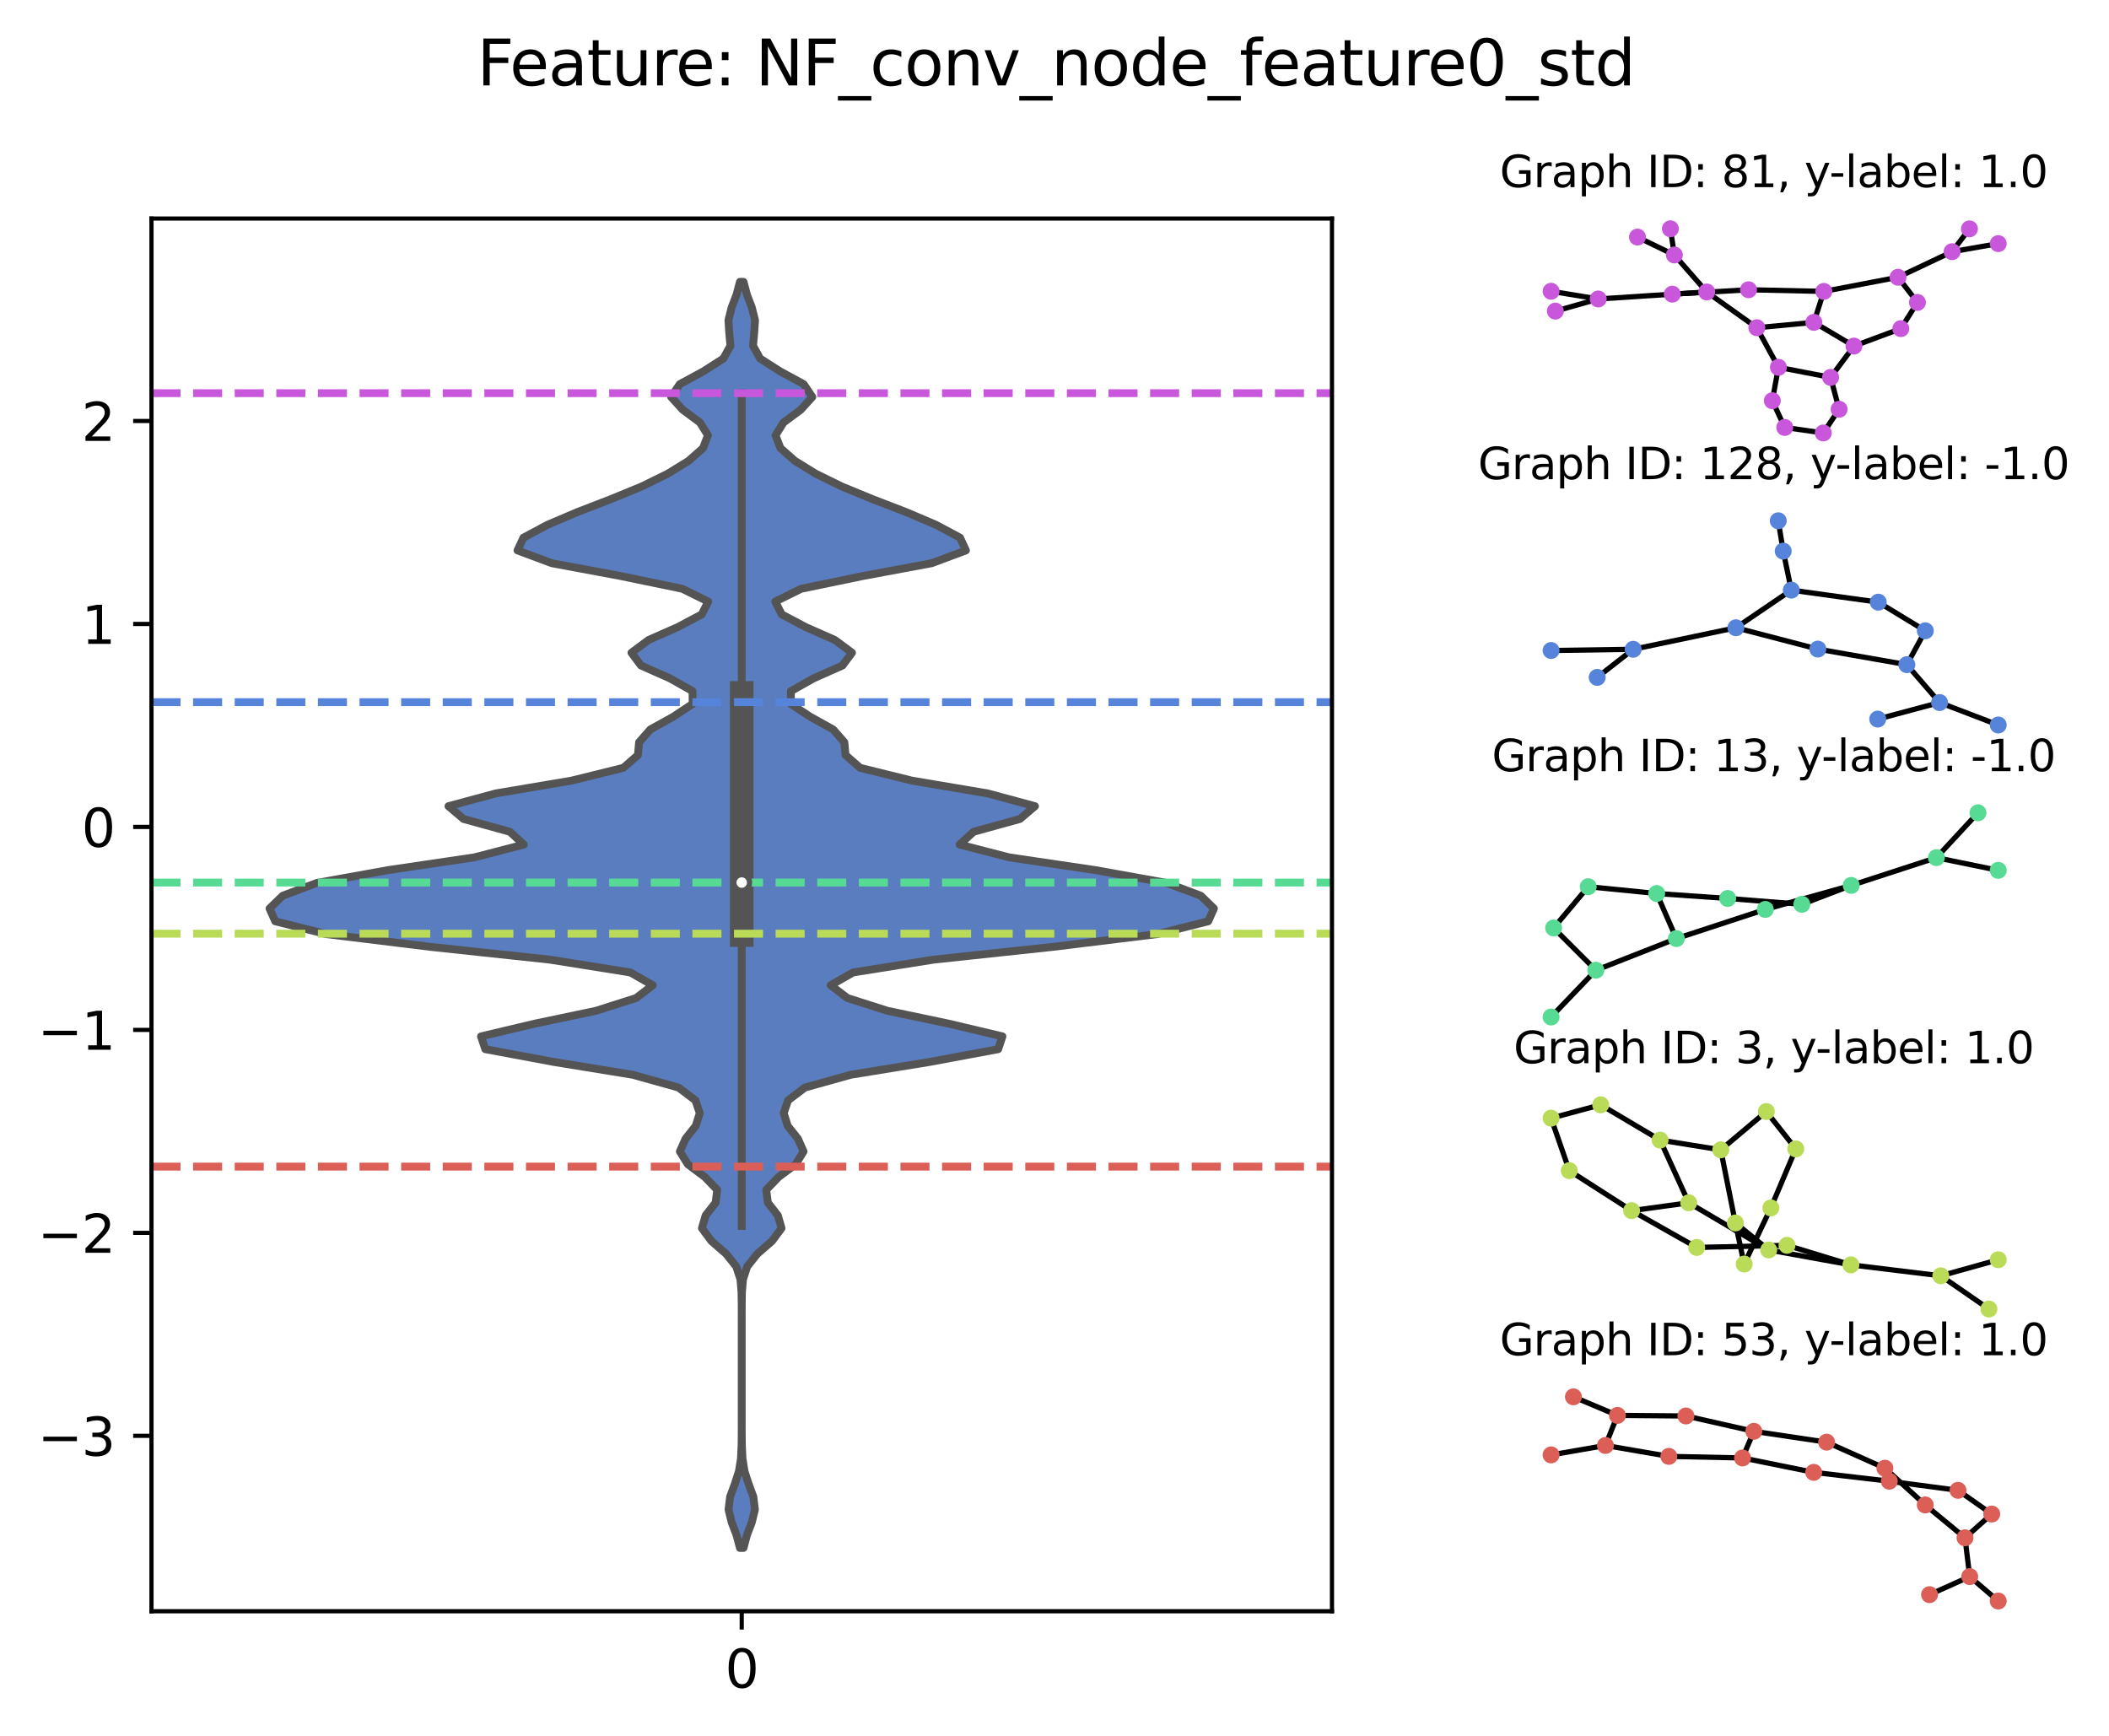 <?xml version="1.0" encoding="utf-8" standalone="no"?>
<!DOCTYPE svg PUBLIC "-//W3C//DTD SVG 1.1//EN"
  "http://www.w3.org/Graphics/SVG/1.1/DTD/svg11.dtd">
<svg xmlns:xlink="http://www.w3.org/1999/xlink" width="402.953pt" height="331.75pt" viewBox="0 0 402.953 331.75" xmlns="http://www.w3.org/2000/svg" version="1.1">
 <defs>
  <style type="text/css">*{stroke-linejoin: round; stroke-linecap: butt}</style>
 </defs>
 <g id="figure_1">
  <g id="patch_1">
   <path d="M 0 331.75 
L 402.953 331.75 
L 402.953 0 
L 0 0 
z
" style="fill: #ffffff"/>
  </g>
  <g id="axes_1">
   <g id="patch_2">
    <path d="M 28.942 307.872 
L 254.492 307.872 
L 254.492 41.76 
L 28.942 41.76 
z
" style="fill: #ffffff"/>
   </g>
   <g id="PolyCollection_1">
    <defs>
     <path id="m5dabaf7714" d="M 142.06 -35.974 
L 141.374 -35.974 
L 140.727 -38.418 
L 139.793 -40.861 
L 139.197 -43.305 
L 139.494 -45.749 
L 140.396 -48.192 
L 141.188 -50.636 
L 141.574 -53.08 
L 141.691 -55.523 
L 141.714 -57.967 
L 141.717 -60.41 
L 141.717 -62.854 
L 141.717 -65.298 
L 141.717 -67.741 
L 141.717 -70.185 
L 141.717 -72.629 
L 141.717 -75.072 
L 141.717 -77.516 
L 141.717 -79.96 
L 141.713 -82.403 
L 141.678 -84.847 
L 141.473 -87.29 
L 140.677 -89.734 
L 138.726 -92.178 
L 135.918 -94.621 
L 134.113 -97.065 
L 134.818 -99.509 
L 136.729 -101.952 
L 137.033 -104.396 
L 134.687 -106.84 
L 131.418 -109.283 
L 129.9 -111.727 
L 130.987 -114.17 
L 132.927 -116.614 
L 133.697 -119.058 
L 132.863 -121.501 
L 129.637 -123.945 
L 120.873 -126.389 
L 105.832 -128.832 
L 92.72 -131.276 
L 91.903 -133.72 
L 102.219 -136.163 
L 113.868 -138.607 
L 121.532 -141.05 
L 124.721 -143.494 
L 120.436 -145.938 
L 105.087 -148.381 
L 82.253 -150.825 
L 62.289 -153.269 
L 52.588 -155.712 
L 51.497 -158.156 
L 54.013 -160.6 
L 60.539 -163.043 
L 74.126 -165.487 
L 90.641 -167.93 
L 100.08 -170.374 
L 97.415 -172.818 
L 88.569 -175.261 
L 85.685 -177.705 
L 94.733 -180.149 
L 109.215 -182.592 
L 119.098 -185.036 
L 121.891 -187.48 
L 122.107 -189.923 
L 124.253 -192.367 
L 128.655 -194.81 
L 132.347 -197.254 
L 132.314 -199.698 
L 127.974 -202.141 
L 122.468 -204.585 
L 120.646 -207.029 
L 123.933 -209.472 
L 129.477 -211.916 
L 134.079 -214.36 
L 135.315 -216.803 
L 130.367 -219.247 
L 118.55 -221.69 
L 105.426 -224.134 
L 98.876 -226.578 
L 100.016 -229.021 
L 104.591 -231.465 
L 110.327 -233.909 
L 116.669 -236.352 
L 122.611 -238.796 
L 127.586 -241.24 
L 131.555 -243.683 
L 134.323 -246.127 
L 135.259 -248.57 
L 133.741 -251.014 
L 130.445 -253.458 
L 128.23 -255.901 
L 129.875 -258.345 
L 134.38 -260.789 
L 138.203 -263.232 
L 139.558 -265.676 
L 139.335 -268.12 
L 139.177 -270.563 
L 139.791 -273.007 
L 140.727 -275.45 
L 141.374 -277.894 
L 142.06 -277.894 
L 142.06 -277.894 
L 142.707 -275.45 
L 143.643 -273.007 
L 144.257 -270.563 
L 144.098 -268.12 
L 143.876 -265.676 
L 145.231 -263.232 
L 149.054 -260.789 
L 153.559 -258.345 
L 155.204 -255.901 
L 152.989 -253.458 
L 149.693 -251.014 
L 148.175 -248.57 
L 149.111 -246.127 
L 151.879 -243.683 
L 155.848 -241.24 
L 160.823 -238.796 
L 166.764 -236.352 
L 173.106 -233.909 
L 178.843 -231.465 
L 183.418 -229.021 
L 184.558 -226.578 
L 178.008 -224.134 
L 164.884 -221.69 
L 153.067 -219.247 
L 148.119 -216.803 
L 149.354 -214.36 
L 153.957 -211.916 
L 159.501 -209.472 
L 162.788 -207.029 
L 160.966 -204.585 
L 155.46 -202.141 
L 151.119 -199.698 
L 151.087 -197.254 
L 154.779 -194.81 
L 159.181 -192.367 
L 161.327 -189.923 
L 161.543 -187.48 
L 164.335 -185.036 
L 174.218 -182.592 
L 188.701 -180.149 
L 197.749 -177.705 
L 194.865 -175.261 
L 186.019 -172.818 
L 183.354 -170.374 
L 192.793 -167.93 
L 209.308 -165.487 
L 222.895 -163.043 
L 229.421 -160.6 
L 231.937 -158.156 
L 230.846 -155.712 
L 221.145 -153.269 
L 201.181 -150.825 
L 178.347 -148.381 
L 162.997 -145.938 
L 158.713 -143.494 
L 161.901 -141.05 
L 169.566 -138.607 
L 181.215 -136.163 
L 191.53 -133.72 
L 190.713 -131.276 
L 177.602 -128.832 
L 162.561 -126.389 
L 153.796 -123.945 
L 150.571 -121.501 
L 149.737 -119.058 
L 150.507 -116.614 
L 152.447 -114.17 
L 153.533 -111.727 
L 152.016 -109.283 
L 148.747 -106.84 
L 146.401 -104.396 
L 146.705 -101.952 
L 148.616 -99.509 
L 149.321 -97.065 
L 147.516 -94.621 
L 144.708 -92.178 
L 142.757 -89.734 
L 141.961 -87.29 
L 141.755 -84.847 
L 141.721 -82.403 
L 141.717 -79.96 
L 141.717 -77.516 
L 141.717 -75.072 
L 141.717 -72.629 
L 141.717 -70.185 
L 141.717 -67.741 
L 141.717 -65.298 
L 141.717 -62.854 
L 141.717 -60.41 
L 141.72 -57.967 
L 141.743 -55.523 
L 141.86 -53.08 
L 142.246 -50.636 
L 143.038 -48.192 
L 143.94 -45.749 
L 144.237 -43.305 
L 143.641 -40.861 
L 142.707 -38.418 
L 142.06 -35.974 
z
" style="stroke: #545454; stroke-width: 1.5"/>
    </defs>
    <g clip-path="url(#pc06f891171)">
     <use xlink:href="#m5dabaf7714" x="0" y="331.75" style="fill: #597dbf; stroke: #545454; stroke-width: 1.5"/>
    </g>
   </g>
   <g id="matplotlib.axis_1">
    <g id="xtick_1">
     <g id="line2d_1">
      <defs>
       <path id="m8e9ae3649f" d="M 0 0 
L 0 3.5 
" style="stroke: #000000; stroke-width: 0.8"/>
      </defs>
      <g>
       <use xlink:href="#m8e9ae3649f" x="141.717" y="307.872" style="stroke: #000000; stroke-width: 0.8"/>
      </g>
     </g>
     <g id="text_1">
      <!-- 0 -->
      <g transform="translate(138.536 322.47)scale(0.1 -0.1)">
       <defs>
        <path id="DejaVuSans-30" d="M 2034 4250 
Q 1547 4250 1301 3770 
Q 1056 3291 1056 2328 
Q 1056 1369 1301 889 
Q 1547 409 2034 409 
Q 2525 409 2770 889 
Q 3016 1369 3016 2328 
Q 3016 3291 2770 3770 
Q 2525 4250 2034 4250 
z
M 2034 4750 
Q 2819 4750 3233 4129 
Q 3647 3509 3647 2328 
Q 3647 1150 3233 529 
Q 2819 -91 2034 -91 
Q 1250 -91 836 529 
Q 422 1150 422 2328 
Q 422 3509 836 4129 
Q 1250 4750 2034 4750 
z
" transform="scale(0.016)"/>
       </defs>
       <use xlink:href="#DejaVuSans-30"/>
      </g>
     </g>
    </g>
   </g>
   <g id="matplotlib.axis_2">
    <g id="ytick_1">
     <g id="line2d_2">
      <defs>
       <path id="ma89947764a" d="M 0 0 
L -3.5 0 
" style="stroke: #000000; stroke-width: 0.8"/>
      </defs>
      <g>
       <use xlink:href="#ma89947764a" x="28.942" y="274.354" style="stroke: #000000; stroke-width: 0.8"/>
      </g>
     </g>
     <g id="text_2">
      <!-- −3 -->
      <g transform="translate(7.2 278.153)scale(0.1 -0.1)">
       <defs>
        <path id="DejaVuSans-2212" d="M 678 2272 
L 4684 2272 
L 4684 1741 
L 678 1741 
L 678 2272 
z
" transform="scale(0.016)"/>
        <path id="DejaVuSans-33" d="M 2597 2516 
Q 3050 2419 3304 2112 
Q 3559 1806 3559 1356 
Q 3559 666 3084 287 
Q 2609 -91 1734 -91 
Q 1441 -91 1130 -33 
Q 819 25 488 141 
L 488 750 
Q 750 597 1062 519 
Q 1375 441 1716 441 
Q 2309 441 2620 675 
Q 2931 909 2931 1356 
Q 2931 1769 2642 2001 
Q 2353 2234 1838 2234 
L 1294 2234 
L 1294 2753 
L 1863 2753 
Q 2328 2753 2575 2939 
Q 2822 3125 2822 3475 
Q 2822 3834 2567 4026 
Q 2313 4219 1838 4219 
Q 1578 4219 1281 4162 
Q 984 4106 628 3988 
L 628 4550 
Q 988 4650 1302 4700 
Q 1616 4750 1894 4750 
Q 2613 4750 3031 4423 
Q 3450 4097 3450 3541 
Q 3450 3153 3228 2886 
Q 3006 2619 2597 2516 
z
" transform="scale(0.016)"/>
       </defs>
       <use xlink:href="#DejaVuSans-2212"/>
       <use xlink:href="#DejaVuSans-33" x="83.789"/>
      </g>
     </g>
    </g>
    <g id="ytick_2">
     <g id="line2d_3">
      <g>
       <use xlink:href="#ma89947764a" x="28.942" y="235.571" style="stroke: #000000; stroke-width: 0.8"/>
      </g>
     </g>
     <g id="text_3">
      <!-- −2 -->
      <g transform="translate(7.2 239.371)scale(0.1 -0.1)">
       <defs>
        <path id="DejaVuSans-32" d="M 1228 531 
L 3431 531 
L 3431 0 
L 469 0 
L 469 531 
Q 828 903 1448 1529 
Q 2069 2156 2228 2338 
Q 2531 2678 2651 2914 
Q 2772 3150 2772 3378 
Q 2772 3750 2511 3984 
Q 2250 4219 1831 4219 
Q 1534 4219 1204 4116 
Q 875 4013 500 3803 
L 500 4441 
Q 881 4594 1212 4672 
Q 1544 4750 1819 4750 
Q 2544 4750 2975 4387 
Q 3406 4025 3406 3419 
Q 3406 3131 3298 2873 
Q 3191 2616 2906 2266 
Q 2828 2175 2409 1742 
Q 1991 1309 1228 531 
z
" transform="scale(0.016)"/>
       </defs>
       <use xlink:href="#DejaVuSans-2212"/>
       <use xlink:href="#DejaVuSans-32" x="83.789"/>
      </g>
     </g>
    </g>
    <g id="ytick_3">
     <g id="line2d_4">
      <g>
       <use xlink:href="#ma89947764a" x="28.942" y="196.789" style="stroke: #000000; stroke-width: 0.8"/>
      </g>
     </g>
     <g id="text_4">
      <!-- −1 -->
      <g transform="translate(7.2 200.588)scale(0.1 -0.1)">
       <defs>
        <path id="DejaVuSans-31" d="M 794 531 
L 1825 531 
L 1825 4091 
L 703 3866 
L 703 4441 
L 1819 4666 
L 2450 4666 
L 2450 531 
L 3481 531 
L 3481 0 
L 794 0 
L 794 531 
z
" transform="scale(0.016)"/>
       </defs>
       <use xlink:href="#DejaVuSans-2212"/>
       <use xlink:href="#DejaVuSans-31" x="83.789"/>
      </g>
     </g>
    </g>
    <g id="ytick_4">
     <g id="line2d_5">
      <g>
       <use xlink:href="#ma89947764a" x="28.942" y="158.007" style="stroke: #000000; stroke-width: 0.8"/>
      </g>
     </g>
     <g id="text_5">
      <!-- 0 -->
      <g transform="translate(15.58 161.806)scale(0.1 -0.1)">
       <use xlink:href="#DejaVuSans-30"/>
      </g>
     </g>
    </g>
    <g id="ytick_5">
     <g id="line2d_6">
      <g>
       <use xlink:href="#ma89947764a" x="28.942" y="119.225" style="stroke: #000000; stroke-width: 0.8"/>
      </g>
     </g>
     <g id="text_6">
      <!-- 1 -->
      <g transform="translate(15.58 123.024)scale(0.1 -0.1)">
       <use xlink:href="#DejaVuSans-31"/>
      </g>
     </g>
    </g>
    <g id="ytick_6">
     <g id="line2d_7">
      <g>
       <use xlink:href="#ma89947764a" x="28.942" y="80.443" style="stroke: #000000; stroke-width: 0.8"/>
      </g>
     </g>
     <g id="text_7">
      <!-- 2 -->
      <g transform="translate(15.58 84.242)scale(0.1 -0.1)">
       <use xlink:href="#DejaVuSans-32"/>
      </g>
     </g>
    </g>
   </g>
   <g id="line2d_8">
    <path d="M 141.717 234.259 
L 141.717 75.128 
" clip-path="url(#pc06f891171)" style="fill: none; stroke: #545454; stroke-width: 1.5; stroke-linecap: square"/>
   </g>
   <g id="line2d_9">
    <path d="M 141.717 178.671 
L 141.717 132.396 
" clip-path="url(#pc06f891171)" style="fill: none; stroke: #545454; stroke-width: 4.5; stroke-linecap: square"/>
   </g>
   <g id="line2d_10">
    <path d="M 28.942 222.915 
L 254.492 222.915 
" clip-path="url(#pc06f891171)" style="fill: none; stroke-dasharray: 5.55,2.4; stroke-dashoffset: 0; stroke: #db5f57; stroke-width: 1.5"/>
   </g>
   <g id="line2d_11">
    <path d="M 28.942 178.407 
L 254.492 178.407 
" clip-path="url(#pc06f891171)" style="fill: none; stroke-dasharray: 5.55,2.4; stroke-dashoffset: 0; stroke: #b9db57; stroke-width: 1.5"/>
   </g>
   <g id="line2d_12">
    <path d="M 28.942 168.638 
L 254.492 168.638 
" clip-path="url(#pc06f891171)" style="fill: none; stroke-dasharray: 5.55,2.4; stroke-dashoffset: 0; stroke: #57db94; stroke-width: 1.5"/>
   </g>
   <g id="line2d_13">
    <path d="M 28.942 134.17 
L 254.492 134.17 
" clip-path="url(#pc06f891171)" style="fill: none; stroke-dasharray: 5.55,2.4; stroke-dashoffset: 0; stroke: #5784db; stroke-width: 1.5"/>
   </g>
   <g id="line2d_14">
    <path d="M 28.942 75.128 
L 254.492 75.128 
" clip-path="url(#pc06f891171)" style="fill: none; stroke-dasharray: 5.55,2.4; stroke-dashoffset: 0; stroke: #c957db; stroke-width: 1.5"/>
   </g>
   <g id="patch_3">
    <path d="M 28.942 307.872 
L 28.942 41.76 
" style="fill: none; stroke: #000000; stroke-width: 0.8; stroke-linejoin: miter; stroke-linecap: square"/>
   </g>
   <g id="patch_4">
    <path d="M 254.492 307.872 
L 254.492 41.76 
" style="fill: none; stroke: #000000; stroke-width: 0.8; stroke-linejoin: miter; stroke-linecap: square"/>
   </g>
   <g id="patch_5">
    <path d="M 28.942 307.872 
L 254.492 307.872 
" style="fill: none; stroke: #000000; stroke-width: 0.8; stroke-linejoin: miter; stroke-linecap: square"/>
   </g>
   <g id="patch_6">
    <path d="M 28.942 41.76 
L 254.492 41.76 
" style="fill: none; stroke: #000000; stroke-width: 0.8; stroke-linejoin: miter; stroke-linecap: square"/>
   </g>
   <g id="PathCollection_1">
    <defs>
     <path id="m5d473b86e6" d="M 0 1.5 
C 0.398 1.5 0.779 1.342 1.061 1.061 
C 1.342 0.779 1.5 0.398 1.5 0 
C 1.5 -0.398 1.342 -0.779 1.061 -1.061 
C 0.779 -1.342 0.398 -1.5 0 -1.5 
C -0.398 -1.5 -0.779 -1.342 -1.061 -1.061 
C -1.342 -0.779 -1.5 -0.398 -1.5 0 
C -1.5 0.398 -1.342 0.779 -1.061 1.061 
C -0.779 1.342 -0.398 1.5 0 1.5 
z
" style="stroke: #545454"/>
    </defs>
    <g clip-path="url(#pc06f891171)">
     <use xlink:href="#m5d473b86e6" x="141.717" y="168.638" style="fill: #ffffff; stroke: #545454"/>
    </g>
   </g>
  </g>
  <g id="axes_2">
   <g id="LineCollection_1">
    <path d="M 380.547 289.299 
L 374.104 284.77 
" clip-path="url(#p755b79492b)" style="fill: none; stroke: #000000"/>
    <path d="M 380.547 289.299 
L 375.441 293.842 
" clip-path="url(#p755b79492b)" style="fill: none; stroke: #000000"/>
    <path d="M 374.104 284.77 
L 360.976 283.028 
" clip-path="url(#p755b79492b)" style="fill: none; stroke: #000000"/>
    <path d="M 360.976 283.028 
L 360.141 280.54 
" clip-path="url(#p755b79492b)" style="fill: none; stroke: #000000"/>
    <path d="M 360.976 283.028 
L 346.533 281.334 
" clip-path="url(#p755b79492b)" style="fill: none; stroke: #000000"/>
    <path d="M 360.141 280.54 
L 367.848 287.562 
" clip-path="url(#p755b79492b)" style="fill: none; stroke: #000000"/>
    <path d="M 360.141 280.54 
L 348.998 275.565 
" clip-path="url(#p755b79492b)" style="fill: none; stroke: #000000"/>
    <path d="M 367.848 287.562 
L 375.441 293.842 
" clip-path="url(#p755b79492b)" style="fill: none; stroke: #000000"/>
    <path d="M 375.441 293.842 
L 376.342 301.254 
" clip-path="url(#p755b79492b)" style="fill: none; stroke: #000000"/>
    <path d="M 376.342 301.254 
L 368.663 304.704 
" clip-path="url(#p755b79492b)" style="fill: none; stroke: #000000"/>
    <path d="M 376.342 301.254 
L 381.79 305.921 
" clip-path="url(#p755b79492b)" style="fill: none; stroke: #000000"/>
    <path d="M 348.998 275.565 
L 335.091 273.494 
" clip-path="url(#p755b79492b)" style="fill: none; stroke: #000000"/>
    <path d="M 335.091 273.494 
L 322.116 270.56 
" clip-path="url(#p755b79492b)" style="fill: none; stroke: #000000"/>
    <path d="M 335.091 273.494 
L 332.933 278.583 
" clip-path="url(#p755b79492b)" style="fill: none; stroke: #000000"/>
    <path d="M 322.116 270.56 
L 309.032 270.451 
" clip-path="url(#p755b79492b)" style="fill: none; stroke: #000000"/>
    <path d="M 309.032 270.451 
L 306.743 276.197 
" clip-path="url(#p755b79492b)" style="fill: none; stroke: #000000"/>
    <path d="M 309.032 270.451 
L 300.624 266.902 
" clip-path="url(#p755b79492b)" style="fill: none; stroke: #000000"/>
    <path d="M 306.743 276.197 
L 318.85 278.281 
" clip-path="url(#p755b79492b)" style="fill: none; stroke: #000000"/>
    <path d="M 306.743 276.197 
L 296.355 277.999 
" clip-path="url(#p755b79492b)" style="fill: none; stroke: #000000"/>
    <path d="M 318.85 278.281 
L 332.933 278.583 
" clip-path="url(#p755b79492b)" style="fill: none; stroke: #000000"/>
    <path d="M 332.933 278.583 
L 346.533 281.334 
" clip-path="url(#p755b79492b)" style="fill: none; stroke: #000000"/>
   </g>
   <g id="PathCollection_2">
    <defs>
     <path id="C0_0_12c4466076" d="M 0 1.118 
C 0.297 1.118 0.581 1 0.791 0.791 
C 1 0.581 1.118 0.297 1.118 -0 
C 1.118 -0.297 1 -0.581 0.791 -0.791 
C 0.581 -1 0.297 -1.118 0 -1.118 
C -0.297 -1.118 -0.581 -1 -0.791 -0.791 
C -1 -0.581 -1.118 -0.297 -1.118 0 
C -1.118 0.297 -1 0.581 -0.791 0.791 
C -0.581 1 -0.297 1.118 0 1.118 
z
"/>
    </defs>
    <g clip-path="url(#p755b79492b)">
     <use xlink:href="#C0_0_12c4466076" x="380.547" y="289.299" style="fill: #db5f57; stroke: #db5f57"/>
    </g>
    <g clip-path="url(#p755b79492b)">
     <use xlink:href="#C0_0_12c4466076" x="374.104" y="284.77" style="fill: #db5f57; stroke: #db5f57"/>
    </g>
    <g clip-path="url(#p755b79492b)">
     <use xlink:href="#C0_0_12c4466076" x="360.976" y="283.028" style="fill: #db5f57; stroke: #db5f57"/>
    </g>
    <g clip-path="url(#p755b79492b)">
     <use xlink:href="#C0_0_12c4466076" x="360.141" y="280.54" style="fill: #db5f57; stroke: #db5f57"/>
    </g>
    <g clip-path="url(#p755b79492b)">
     <use xlink:href="#C0_0_12c4466076" x="367.848" y="287.562" style="fill: #db5f57; stroke: #db5f57"/>
    </g>
    <g clip-path="url(#p755b79492b)">
     <use xlink:href="#C0_0_12c4466076" x="375.441" y="293.842" style="fill: #db5f57; stroke: #db5f57"/>
    </g>
    <g clip-path="url(#p755b79492b)">
     <use xlink:href="#C0_0_12c4466076" x="376.342" y="301.254" style="fill: #db5f57; stroke: #db5f57"/>
    </g>
    <g clip-path="url(#p755b79492b)">
     <use xlink:href="#C0_0_12c4466076" x="368.663" y="304.704" style="fill: #db5f57; stroke: #db5f57"/>
    </g>
    <g clip-path="url(#p755b79492b)">
     <use xlink:href="#C0_0_12c4466076" x="381.79" y="305.921" style="fill: #db5f57; stroke: #db5f57"/>
    </g>
    <g clip-path="url(#p755b79492b)">
     <use xlink:href="#C0_0_12c4466076" x="348.998" y="275.565" style="fill: #db5f57; stroke: #db5f57"/>
    </g>
    <g clip-path="url(#p755b79492b)">
     <use xlink:href="#C0_0_12c4466076" x="335.091" y="273.494" style="fill: #db5f57; stroke: #db5f57"/>
    </g>
    <g clip-path="url(#p755b79492b)">
     <use xlink:href="#C0_0_12c4466076" x="322.116" y="270.56" style="fill: #db5f57; stroke: #db5f57"/>
    </g>
    <g clip-path="url(#p755b79492b)">
     <use xlink:href="#C0_0_12c4466076" x="309.032" y="270.451" style="fill: #db5f57; stroke: #db5f57"/>
    </g>
    <g clip-path="url(#p755b79492b)">
     <use xlink:href="#C0_0_12c4466076" x="306.743" y="276.197" style="fill: #db5f57; stroke: #db5f57"/>
    </g>
    <g clip-path="url(#p755b79492b)">
     <use xlink:href="#C0_0_12c4466076" x="318.85" y="278.281" style="fill: #db5f57; stroke: #db5f57"/>
    </g>
    <g clip-path="url(#p755b79492b)">
     <use xlink:href="#C0_0_12c4466076" x="332.933" y="278.583" style="fill: #db5f57; stroke: #db5f57"/>
    </g>
    <g clip-path="url(#p755b79492b)">
     <use xlink:href="#C0_0_12c4466076" x="346.533" y="281.334" style="fill: #db5f57; stroke: #db5f57"/>
    </g>
    <g clip-path="url(#p755b79492b)">
     <use xlink:href="#C0_0_12c4466076" x="296.355" y="277.999" style="fill: #db5f57; stroke: #db5f57"/>
    </g>
    <g clip-path="url(#p755b79492b)">
     <use xlink:href="#C0_0_12c4466076" x="300.624" y="266.902" style="fill: #db5f57; stroke: #db5f57"/>
    </g>
   </g>
   <g id="text_8">
    <!-- Graph ID: 53, y-label: 1.0 -->
    <g transform="translate(286.545 258.951)scale(0.083 -0.083)">
     <defs>
      <path id="DejaVuSans-47" d="M 3809 666 
L 3809 1919 
L 2778 1919 
L 2778 2438 
L 4434 2438 
L 4434 434 
Q 4069 175 3628 42 
Q 3188 -91 2688 -91 
Q 1594 -91 976 548 
Q 359 1188 359 2328 
Q 359 3472 976 4111 
Q 1594 4750 2688 4750 
Q 3144 4750 3555 4637 
Q 3966 4525 4313 4306 
L 4313 3634 
Q 3963 3931 3569 4081 
Q 3175 4231 2741 4231 
Q 1884 4231 1454 3753 
Q 1025 3275 1025 2328 
Q 1025 1384 1454 906 
Q 1884 428 2741 428 
Q 3075 428 3337 486 
Q 3600 544 3809 666 
z
" transform="scale(0.016)"/>
      <path id="DejaVuSans-72" d="M 2631 2963 
Q 2534 3019 2420 3045 
Q 2306 3072 2169 3072 
Q 1681 3072 1420 2755 
Q 1159 2438 1159 1844 
L 1159 0 
L 581 0 
L 581 3500 
L 1159 3500 
L 1159 2956 
Q 1341 3275 1631 3429 
Q 1922 3584 2338 3584 
Q 2397 3584 2469 3576 
Q 2541 3569 2628 3553 
L 2631 2963 
z
" transform="scale(0.016)"/>
      <path id="DejaVuSans-61" d="M 2194 1759 
Q 1497 1759 1228 1600 
Q 959 1441 959 1056 
Q 959 750 1161 570 
Q 1363 391 1709 391 
Q 2188 391 2477 730 
Q 2766 1069 2766 1631 
L 2766 1759 
L 2194 1759 
z
M 3341 1997 
L 3341 0 
L 2766 0 
L 2766 531 
Q 2569 213 2275 61 
Q 1981 -91 1556 -91 
Q 1019 -91 701 211 
Q 384 513 384 1019 
Q 384 1609 779 1909 
Q 1175 2209 1959 2209 
L 2766 2209 
L 2766 2266 
Q 2766 2663 2505 2880 
Q 2244 3097 1772 3097 
Q 1472 3097 1187 3025 
Q 903 2953 641 2809 
L 641 3341 
Q 956 3463 1253 3523 
Q 1550 3584 1831 3584 
Q 2591 3584 2966 3190 
Q 3341 2797 3341 1997 
z
" transform="scale(0.016)"/>
      <path id="DejaVuSans-70" d="M 1159 525 
L 1159 -1331 
L 581 -1331 
L 581 3500 
L 1159 3500 
L 1159 2969 
Q 1341 3281 1617 3432 
Q 1894 3584 2278 3584 
Q 2916 3584 3314 3078 
Q 3713 2572 3713 1747 
Q 3713 922 3314 415 
Q 2916 -91 2278 -91 
Q 1894 -91 1617 61 
Q 1341 213 1159 525 
z
M 3116 1747 
Q 3116 2381 2855 2742 
Q 2594 3103 2138 3103 
Q 1681 3103 1420 2742 
Q 1159 2381 1159 1747 
Q 1159 1113 1420 752 
Q 1681 391 2138 391 
Q 2594 391 2855 752 
Q 3116 1113 3116 1747 
z
" transform="scale(0.016)"/>
      <path id="DejaVuSans-68" d="M 3513 2113 
L 3513 0 
L 2938 0 
L 2938 2094 
Q 2938 2591 2744 2837 
Q 2550 3084 2163 3084 
Q 1697 3084 1428 2787 
Q 1159 2491 1159 1978 
L 1159 0 
L 581 0 
L 581 4863 
L 1159 4863 
L 1159 2956 
Q 1366 3272 1645 3428 
Q 1925 3584 2291 3584 
Q 2894 3584 3203 3211 
Q 3513 2838 3513 2113 
z
" transform="scale(0.016)"/>
      <path id="DejaVuSans-20" transform="scale(0.016)"/>
      <path id="DejaVuSans-49" d="M 628 4666 
L 1259 4666 
L 1259 0 
L 628 0 
L 628 4666 
z
" transform="scale(0.016)"/>
      <path id="DejaVuSans-44" d="M 1259 4147 
L 1259 519 
L 2022 519 
Q 2988 519 3436 956 
Q 3884 1394 3884 2338 
Q 3884 3275 3436 3711 
Q 2988 4147 2022 4147 
L 1259 4147 
z
M 628 4666 
L 1925 4666 
Q 3281 4666 3915 4102 
Q 4550 3538 4550 2338 
Q 4550 1131 3912 565 
Q 3275 0 1925 0 
L 628 0 
L 628 4666 
z
" transform="scale(0.016)"/>
      <path id="DejaVuSans-3a" d="M 750 794 
L 1409 794 
L 1409 0 
L 750 0 
L 750 794 
z
M 750 3309 
L 1409 3309 
L 1409 2516 
L 750 2516 
L 750 3309 
z
" transform="scale(0.016)"/>
      <path id="DejaVuSans-35" d="M 691 4666 
L 3169 4666 
L 3169 4134 
L 1269 4134 
L 1269 2991 
Q 1406 3038 1543 3061 
Q 1681 3084 1819 3084 
Q 2600 3084 3056 2656 
Q 3513 2228 3513 1497 
Q 3513 744 3044 326 
Q 2575 -91 1722 -91 
Q 1428 -91 1123 -41 
Q 819 9 494 109 
L 494 744 
Q 775 591 1075 516 
Q 1375 441 1709 441 
Q 2250 441 2565 725 
Q 2881 1009 2881 1497 
Q 2881 1984 2565 2268 
Q 2250 2553 1709 2553 
Q 1456 2553 1204 2497 
Q 953 2441 691 2322 
L 691 4666 
z
" transform="scale(0.016)"/>
      <path id="DejaVuSans-2c" d="M 750 794 
L 1409 794 
L 1409 256 
L 897 -744 
L 494 -744 
L 750 256 
L 750 794 
z
" transform="scale(0.016)"/>
      <path id="DejaVuSans-79" d="M 2059 -325 
Q 1816 -950 1584 -1140 
Q 1353 -1331 966 -1331 
L 506 -1331 
L 506 -850 
L 844 -850 
Q 1081 -850 1212 -737 
Q 1344 -625 1503 -206 
L 1606 56 
L 191 3500 
L 800 3500 
L 1894 763 
L 2988 3500 
L 3597 3500 
L 2059 -325 
z
" transform="scale(0.016)"/>
      <path id="DejaVuSans-2d" d="M 313 2009 
L 1997 2009 
L 1997 1497 
L 313 1497 
L 313 2009 
z
" transform="scale(0.016)"/>
      <path id="DejaVuSans-6c" d="M 603 4863 
L 1178 4863 
L 1178 0 
L 603 0 
L 603 4863 
z
" transform="scale(0.016)"/>
      <path id="DejaVuSans-62" d="M 3116 1747 
Q 3116 2381 2855 2742 
Q 2594 3103 2138 3103 
Q 1681 3103 1420 2742 
Q 1159 2381 1159 1747 
Q 1159 1113 1420 752 
Q 1681 391 2138 391 
Q 2594 391 2855 752 
Q 3116 1113 3116 1747 
z
M 1159 2969 
Q 1341 3281 1617 3432 
Q 1894 3584 2278 3584 
Q 2916 3584 3314 3078 
Q 3713 2572 3713 1747 
Q 3713 922 3314 415 
Q 2916 -91 2278 -91 
Q 1894 -91 1617 61 
Q 1341 213 1159 525 
L 1159 0 
L 581 0 
L 581 4863 
L 1159 4863 
L 1159 2969 
z
" transform="scale(0.016)"/>
      <path id="DejaVuSans-65" d="M 3597 1894 
L 3597 1613 
L 953 1613 
Q 991 1019 1311 708 
Q 1631 397 2203 397 
Q 2534 397 2845 478 
Q 3156 559 3463 722 
L 3463 178 
Q 3153 47 2828 -22 
Q 2503 -91 2169 -91 
Q 1331 -91 842 396 
Q 353 884 353 1716 
Q 353 2575 817 3079 
Q 1281 3584 2069 3584 
Q 2775 3584 3186 3129 
Q 3597 2675 3597 1894 
z
M 3022 2063 
Q 3016 2534 2758 2815 
Q 2500 3097 2075 3097 
Q 1594 3097 1305 2825 
Q 1016 2553 972 2059 
L 3022 2063 
z
" transform="scale(0.016)"/>
      <path id="DejaVuSans-2e" d="M 684 794 
L 1344 794 
L 1344 0 
L 684 0 
L 684 794 
z
" transform="scale(0.016)"/>
     </defs>
     <use xlink:href="#DejaVuSans-47"/>
     <use xlink:href="#DejaVuSans-72" x="77.49"/>
     <use xlink:href="#DejaVuSans-61" x="118.604"/>
     <use xlink:href="#DejaVuSans-70" x="179.883"/>
     <use xlink:href="#DejaVuSans-68" x="243.359"/>
     <use xlink:href="#DejaVuSans-20" x="306.738"/>
     <use xlink:href="#DejaVuSans-49" x="338.525"/>
     <use xlink:href="#DejaVuSans-44" x="368.018"/>
     <use xlink:href="#DejaVuSans-3a" x="445.02"/>
     <use xlink:href="#DejaVuSans-20" x="478.711"/>
     <use xlink:href="#DejaVuSans-35" x="510.498"/>
     <use xlink:href="#DejaVuSans-33" x="574.121"/>
     <use xlink:href="#DejaVuSans-2c" x="637.744"/>
     <use xlink:href="#DejaVuSans-20" x="669.531"/>
     <use xlink:href="#DejaVuSans-79" x="701.318"/>
     <use xlink:href="#DejaVuSans-2d" x="758.748"/>
     <use xlink:href="#DejaVuSans-6c" x="794.832"/>
     <use xlink:href="#DejaVuSans-61" x="822.615"/>
     <use xlink:href="#DejaVuSans-62" x="883.895"/>
     <use xlink:href="#DejaVuSans-65" x="947.371"/>
     <use xlink:href="#DejaVuSans-6c" x="1008.895"/>
     <use xlink:href="#DejaVuSans-3a" x="1036.678"/>
     <use xlink:href="#DejaVuSans-20" x="1070.369"/>
     <use xlink:href="#DejaVuSans-31" x="1102.156"/>
     <use xlink:href="#DejaVuSans-2e" x="1165.779"/>
     <use xlink:href="#DejaVuSans-30" x="1197.566"/>
    </g>
   </g>
  </g>
  <g id="axes_3">
   <g id="LineCollection_2">
    <path d="M 343.112 219.528 
L 338.341 230.806 
" clip-path="url(#p19d69807e4)" style="fill: none; stroke: #000000"/>
    <path d="M 343.112 219.528 
L 337.477 212.387 
" clip-path="url(#p19d69807e4)" style="fill: none; stroke: #000000"/>
    <path d="M 338.341 230.806 
L 333.25 241.532 
" clip-path="url(#p19d69807e4)" style="fill: none; stroke: #000000"/>
    <path d="M 333.25 241.532 
L 331.567 233.676 
" clip-path="url(#p19d69807e4)" style="fill: none; stroke: #000000"/>
    <path d="M 331.567 233.676 
L 328.774 219.711 
" clip-path="url(#p19d69807e4)" style="fill: none; stroke: #000000"/>
    <path d="M 331.567 233.676 
L 337.931 238.84 
" clip-path="url(#p19d69807e4)" style="fill: none; stroke: #000000"/>
    <path d="M 328.774 219.711 
L 337.477 212.387 
" clip-path="url(#p19d69807e4)" style="fill: none; stroke: #000000"/>
    <path d="M 328.774 219.711 
L 317.185 217.846 
" clip-path="url(#p19d69807e4)" style="fill: none; stroke: #000000"/>
    <path d="M 317.185 217.846 
L 305.834 211.104 
" clip-path="url(#p19d69807e4)" style="fill: none; stroke: #000000"/>
    <path d="M 317.185 217.846 
L 322.656 229.83 
" clip-path="url(#p19d69807e4)" style="fill: none; stroke: #000000"/>
    <path d="M 305.834 211.104 
L 296.355 213.655 
" clip-path="url(#p19d69807e4)" style="fill: none; stroke: #000000"/>
    <path d="M 296.355 213.655 
L 299.833 223.682 
" clip-path="url(#p19d69807e4)" style="fill: none; stroke: #000000"/>
    <path d="M 299.833 223.682 
L 311.741 231.324 
" clip-path="url(#p19d69807e4)" style="fill: none; stroke: #000000"/>
    <path d="M 311.741 231.324 
L 322.656 229.83 
" clip-path="url(#p19d69807e4)" style="fill: none; stroke: #000000"/>
    <path d="M 311.741 231.324 
L 324.179 238.361 
" clip-path="url(#p19d69807e4)" style="fill: none; stroke: #000000"/>
    <path d="M 322.656 229.83 
L 337.931 238.84 
" clip-path="url(#p19d69807e4)" style="fill: none; stroke: #000000"/>
    <path d="M 337.931 238.84 
L 353.642 241.689 
" clip-path="url(#p19d69807e4)" style="fill: none; stroke: #000000"/>
    <path d="M 353.642 241.689 
L 341.432 237.953 
" clip-path="url(#p19d69807e4)" style="fill: none; stroke: #000000"/>
    <path d="M 353.642 241.689 
L 370.814 243.778 
" clip-path="url(#p19d69807e4)" style="fill: none; stroke: #000000"/>
    <path d="M 341.432 237.953 
L 324.179 238.361 
" clip-path="url(#p19d69807e4)" style="fill: none; stroke: #000000"/>
    <path d="M 370.814 243.778 
L 380.005 250.123 
" clip-path="url(#p19d69807e4)" style="fill: none; stroke: #000000"/>
    <path d="M 370.814 243.778 
L 381.79 240.709 
" clip-path="url(#p19d69807e4)" style="fill: none; stroke: #000000"/>
   </g>
   <g id="PathCollection_3">
    <defs>
     <path id="C1_0_59568343c2" d="M 0 1.118 
C 0.297 1.118 0.581 1 0.791 0.791 
C 1 0.581 1.118 0.297 1.118 -0 
C 1.118 -0.297 1 -0.581 0.791 -0.791 
C 0.581 -1 0.297 -1.118 0 -1.118 
C -0.297 -1.118 -0.581 -1 -0.791 -0.791 
C -1 -0.581 -1.118 -0.297 -1.118 0 
C -1.118 0.297 -1 0.581 -0.791 0.791 
C -0.581 1 -0.297 1.118 0 1.118 
z
"/>
    </defs>
    <g clip-path="url(#p19d69807e4)">
     <use xlink:href="#C1_0_59568343c2" x="343.112" y="219.528" style="fill: #b9db57; stroke: #b9db57"/>
    </g>
    <g clip-path="url(#p19d69807e4)">
     <use xlink:href="#C1_0_59568343c2" x="338.341" y="230.806" style="fill: #b9db57; stroke: #b9db57"/>
    </g>
    <g clip-path="url(#p19d69807e4)">
     <use xlink:href="#C1_0_59568343c2" x="333.25" y="241.532" style="fill: #b9db57; stroke: #b9db57"/>
    </g>
    <g clip-path="url(#p19d69807e4)">
     <use xlink:href="#C1_0_59568343c2" x="331.567" y="233.676" style="fill: #b9db57; stroke: #b9db57"/>
    </g>
    <g clip-path="url(#p19d69807e4)">
     <use xlink:href="#C1_0_59568343c2" x="328.774" y="219.711" style="fill: #b9db57; stroke: #b9db57"/>
    </g>
    <g clip-path="url(#p19d69807e4)">
     <use xlink:href="#C1_0_59568343c2" x="337.477" y="212.387" style="fill: #b9db57; stroke: #b9db57"/>
    </g>
    <g clip-path="url(#p19d69807e4)">
     <use xlink:href="#C1_0_59568343c2" x="317.185" y="217.846" style="fill: #b9db57; stroke: #b9db57"/>
    </g>
    <g clip-path="url(#p19d69807e4)">
     <use xlink:href="#C1_0_59568343c2" x="305.834" y="211.104" style="fill: #b9db57; stroke: #b9db57"/>
    </g>
    <g clip-path="url(#p19d69807e4)">
     <use xlink:href="#C1_0_59568343c2" x="296.355" y="213.655" style="fill: #b9db57; stroke: #b9db57"/>
    </g>
    <g clip-path="url(#p19d69807e4)">
     <use xlink:href="#C1_0_59568343c2" x="299.833" y="223.682" style="fill: #b9db57; stroke: #b9db57"/>
    </g>
    <g clip-path="url(#p19d69807e4)">
     <use xlink:href="#C1_0_59568343c2" x="311.741" y="231.324" style="fill: #b9db57; stroke: #b9db57"/>
    </g>
    <g clip-path="url(#p19d69807e4)">
     <use xlink:href="#C1_0_59568343c2" x="322.656" y="229.83" style="fill: #b9db57; stroke: #b9db57"/>
    </g>
    <g clip-path="url(#p19d69807e4)">
     <use xlink:href="#C1_0_59568343c2" x="337.931" y="238.84" style="fill: #b9db57; stroke: #b9db57"/>
    </g>
    <g clip-path="url(#p19d69807e4)">
     <use xlink:href="#C1_0_59568343c2" x="353.642" y="241.689" style="fill: #b9db57; stroke: #b9db57"/>
    </g>
    <g clip-path="url(#p19d69807e4)">
     <use xlink:href="#C1_0_59568343c2" x="341.432" y="237.953" style="fill: #b9db57; stroke: #b9db57"/>
    </g>
    <g clip-path="url(#p19d69807e4)">
     <use xlink:href="#C1_0_59568343c2" x="324.179" y="238.361" style="fill: #b9db57; stroke: #b9db57"/>
    </g>
    <g clip-path="url(#p19d69807e4)">
     <use xlink:href="#C1_0_59568343c2" x="370.814" y="243.778" style="fill: #b9db57; stroke: #b9db57"/>
    </g>
    <g clip-path="url(#p19d69807e4)">
     <use xlink:href="#C1_0_59568343c2" x="380.005" y="250.123" style="fill: #b9db57; stroke: #b9db57"/>
    </g>
    <g clip-path="url(#p19d69807e4)">
     <use xlink:href="#C1_0_59568343c2" x="381.79" y="240.709" style="fill: #b9db57; stroke: #b9db57"/>
    </g>
   </g>
   <g id="text_9">
    <!-- Graph ID: 3, y-label: 1.0 -->
    <g transform="translate(289.195 203.153)scale(0.083 -0.083)">
     <use xlink:href="#DejaVuSans-47"/>
     <use xlink:href="#DejaVuSans-72" x="77.49"/>
     <use xlink:href="#DejaVuSans-61" x="118.604"/>
     <use xlink:href="#DejaVuSans-70" x="179.883"/>
     <use xlink:href="#DejaVuSans-68" x="243.359"/>
     <use xlink:href="#DejaVuSans-20" x="306.738"/>
     <use xlink:href="#DejaVuSans-49" x="338.525"/>
     <use xlink:href="#DejaVuSans-44" x="368.018"/>
     <use xlink:href="#DejaVuSans-3a" x="445.02"/>
     <use xlink:href="#DejaVuSans-20" x="478.711"/>
     <use xlink:href="#DejaVuSans-33" x="510.498"/>
     <use xlink:href="#DejaVuSans-2c" x="574.121"/>
     <use xlink:href="#DejaVuSans-20" x="605.908"/>
     <use xlink:href="#DejaVuSans-79" x="637.695"/>
     <use xlink:href="#DejaVuSans-2d" x="695.125"/>
     <use xlink:href="#DejaVuSans-6c" x="731.209"/>
     <use xlink:href="#DejaVuSans-61" x="758.992"/>
     <use xlink:href="#DejaVuSans-62" x="820.271"/>
     <use xlink:href="#DejaVuSans-65" x="883.748"/>
     <use xlink:href="#DejaVuSans-6c" x="945.271"/>
     <use xlink:href="#DejaVuSans-3a" x="973.055"/>
     <use xlink:href="#DejaVuSans-20" x="1006.746"/>
     <use xlink:href="#DejaVuSans-31" x="1038.533"/>
     <use xlink:href="#DejaVuSans-2e" x="1102.156"/>
     <use xlink:href="#DejaVuSans-30" x="1133.943"/>
    </g>
   </g>
  </g>
  <g id="axes_4">
   <g id="LineCollection_3">
    <path d="M 296.355 194.326 
L 304.91 185.388 
" clip-path="url(#p91c59d62e0)" style="fill: none; stroke: #000000"/>
    <path d="M 304.91 185.388 
L 320.292 179.34 
" clip-path="url(#p91c59d62e0)" style="fill: none; stroke: #000000"/>
    <path d="M 304.91 185.388 
L 296.838 177.318 
" clip-path="url(#p91c59d62e0)" style="fill: none; stroke: #000000"/>
    <path d="M 320.292 179.34 
L 337.28 173.769 
" clip-path="url(#p91c59d62e0)" style="fill: none; stroke: #000000"/>
    <path d="M 320.292 179.34 
L 316.53 170.732 
" clip-path="url(#p91c59d62e0)" style="fill: none; stroke: #000000"/>
    <path d="M 337.28 173.769 
L 353.703 169.182 
" clip-path="url(#p91c59d62e0)" style="fill: none; stroke: #000000"/>
    <path d="M 353.703 169.182 
L 344.263 172.792 
" clip-path="url(#p91c59d62e0)" style="fill: none; stroke: #000000"/>
    <path d="M 353.703 169.182 
L 369.971 163.883 
" clip-path="url(#p91c59d62e0)" style="fill: none; stroke: #000000"/>
    <path d="M 344.263 172.792 
L 330.101 171.676 
" clip-path="url(#p91c59d62e0)" style="fill: none; stroke: #000000"/>
    <path d="M 330.101 171.676 
L 316.53 170.732 
" clip-path="url(#p91c59d62e0)" style="fill: none; stroke: #000000"/>
    <path d="M 316.53 170.732 
L 303.45 169.427 
" clip-path="url(#p91c59d62e0)" style="fill: none; stroke: #000000"/>
    <path d="M 303.45 169.427 
L 296.838 177.318 
" clip-path="url(#p91c59d62e0)" style="fill: none; stroke: #000000"/>
    <path d="M 369.971 163.883 
L 381.79 166.304 
" clip-path="url(#p91c59d62e0)" style="fill: none; stroke: #000000"/>
    <path d="M 369.971 163.883 
L 377.921 155.306 
" clip-path="url(#p91c59d62e0)" style="fill: none; stroke: #000000"/>
   </g>
   <g id="PathCollection_4">
    <defs>
     <path id="C2_0_6ddfedb0e3" d="M 0 1.118 
C 0.297 1.118 0.581 1 0.791 0.791 
C 1 0.581 1.118 0.297 1.118 -0 
C 1.118 -0.297 1 -0.581 0.791 -0.791 
C 0.581 -1 0.297 -1.118 0 -1.118 
C -0.297 -1.118 -0.581 -1 -0.791 -0.791 
C -1 -0.581 -1.118 -0.297 -1.118 0 
C -1.118 0.297 -1 0.581 -0.791 0.791 
C -0.581 1 -0.297 1.118 0 1.118 
z
"/>
    </defs>
    <g clip-path="url(#p91c59d62e0)">
     <use xlink:href="#C2_0_6ddfedb0e3" x="296.355" y="194.326" style="fill: #57db94; stroke: #57db94"/>
    </g>
    <g clip-path="url(#p91c59d62e0)">
     <use xlink:href="#C2_0_6ddfedb0e3" x="304.91" y="185.388" style="fill: #57db94; stroke: #57db94"/>
    </g>
    <g clip-path="url(#p91c59d62e0)">
     <use xlink:href="#C2_0_6ddfedb0e3" x="320.292" y="179.34" style="fill: #57db94; stroke: #57db94"/>
    </g>
    <g clip-path="url(#p91c59d62e0)">
     <use xlink:href="#C2_0_6ddfedb0e3" x="337.28" y="173.769" style="fill: #57db94; stroke: #57db94"/>
    </g>
    <g clip-path="url(#p91c59d62e0)">
     <use xlink:href="#C2_0_6ddfedb0e3" x="353.703" y="169.182" style="fill: #57db94; stroke: #57db94"/>
    </g>
    <g clip-path="url(#p91c59d62e0)">
     <use xlink:href="#C2_0_6ddfedb0e3" x="344.263" y="172.792" style="fill: #57db94; stroke: #57db94"/>
    </g>
    <g clip-path="url(#p91c59d62e0)">
     <use xlink:href="#C2_0_6ddfedb0e3" x="330.101" y="171.676" style="fill: #57db94; stroke: #57db94"/>
    </g>
    <g clip-path="url(#p91c59d62e0)">
     <use xlink:href="#C2_0_6ddfedb0e3" x="316.53" y="170.732" style="fill: #57db94; stroke: #57db94"/>
    </g>
    <g clip-path="url(#p91c59d62e0)">
     <use xlink:href="#C2_0_6ddfedb0e3" x="303.45" y="169.427" style="fill: #57db94; stroke: #57db94"/>
    </g>
    <g clip-path="url(#p91c59d62e0)">
     <use xlink:href="#C2_0_6ddfedb0e3" x="296.838" y="177.318" style="fill: #57db94; stroke: #57db94"/>
    </g>
    <g clip-path="url(#p91c59d62e0)">
     <use xlink:href="#C2_0_6ddfedb0e3" x="369.971" y="163.883" style="fill: #57db94; stroke: #57db94"/>
    </g>
    <g clip-path="url(#p91c59d62e0)">
     <use xlink:href="#C2_0_6ddfedb0e3" x="381.79" y="166.304" style="fill: #57db94; stroke: #57db94"/>
    </g>
    <g clip-path="url(#p91c59d62e0)">
     <use xlink:href="#C2_0_6ddfedb0e3" x="377.921" y="155.306" style="fill: #57db94; stroke: #57db94"/>
    </g>
   </g>
   <g id="text_10">
    <!-- Graph ID: 13, y-label: -1.0 -->
    <g transform="translate(285.042 147.355)scale(0.083 -0.083)">
     <use xlink:href="#DejaVuSans-47"/>
     <use xlink:href="#DejaVuSans-72" x="77.49"/>
     <use xlink:href="#DejaVuSans-61" x="118.604"/>
     <use xlink:href="#DejaVuSans-70" x="179.883"/>
     <use xlink:href="#DejaVuSans-68" x="243.359"/>
     <use xlink:href="#DejaVuSans-20" x="306.738"/>
     <use xlink:href="#DejaVuSans-49" x="338.525"/>
     <use xlink:href="#DejaVuSans-44" x="368.018"/>
     <use xlink:href="#DejaVuSans-3a" x="445.02"/>
     <use xlink:href="#DejaVuSans-20" x="478.711"/>
     <use xlink:href="#DejaVuSans-31" x="510.498"/>
     <use xlink:href="#DejaVuSans-33" x="574.121"/>
     <use xlink:href="#DejaVuSans-2c" x="637.744"/>
     <use xlink:href="#DejaVuSans-20" x="669.531"/>
     <use xlink:href="#DejaVuSans-79" x="701.318"/>
     <use xlink:href="#DejaVuSans-2d" x="758.748"/>
     <use xlink:href="#DejaVuSans-6c" x="794.832"/>
     <use xlink:href="#DejaVuSans-61" x="822.615"/>
     <use xlink:href="#DejaVuSans-62" x="883.895"/>
     <use xlink:href="#DejaVuSans-65" x="947.371"/>
     <use xlink:href="#DejaVuSans-6c" x="1008.895"/>
     <use xlink:href="#DejaVuSans-3a" x="1036.678"/>
     <use xlink:href="#DejaVuSans-20" x="1070.369"/>
     <use xlink:href="#DejaVuSans-2d" x="1102.156"/>
     <use xlink:href="#DejaVuSans-31" x="1138.24"/>
     <use xlink:href="#DejaVuSans-2e" x="1201.863"/>
     <use xlink:href="#DejaVuSans-30" x="1233.65"/>
    </g>
   </g>
  </g>
  <g id="axes_5">
   <g id="LineCollection_4">
    <path d="M 367.857 120.528 
L 358.871 115.06 
" clip-path="url(#p8109ec6a50)" style="fill: none; stroke: #000000"/>
    <path d="M 367.857 120.528 
L 364.332 127.005 
" clip-path="url(#p8109ec6a50)" style="fill: none; stroke: #000000"/>
    <path d="M 358.871 115.06 
L 342.253 112.76 
" clip-path="url(#p8109ec6a50)" style="fill: none; stroke: #000000"/>
    <path d="M 342.253 112.76 
L 331.666 119.95 
" clip-path="url(#p8109ec6a50)" style="fill: none; stroke: #000000"/>
    <path d="M 342.253 112.76 
L 340.706 105.306 
" clip-path="url(#p8109ec6a50)" style="fill: none; stroke: #000000"/>
    <path d="M 331.666 119.95 
L 347.326 124.029 
" clip-path="url(#p8109ec6a50)" style="fill: none; stroke: #000000"/>
    <path d="M 331.666 119.95 
L 312.038 124.066 
" clip-path="url(#p8109ec6a50)" style="fill: none; stroke: #000000"/>
    <path d="M 347.326 124.029 
L 364.332 127.005 
" clip-path="url(#p8109ec6a50)" style="fill: none; stroke: #000000"/>
    <path d="M 364.332 127.005 
L 370.582 134.241 
" clip-path="url(#p8109ec6a50)" style="fill: none; stroke: #000000"/>
    <path d="M 370.582 134.241 
L 358.764 137.4 
" clip-path="url(#p8109ec6a50)" style="fill: none; stroke: #000000"/>
    <path d="M 370.582 134.241 
L 381.79 138.528 
" clip-path="url(#p8109ec6a50)" style="fill: none; stroke: #000000"/>
    <path d="M 312.038 124.066 
L 305.168 129.433 
" clip-path="url(#p8109ec6a50)" style="fill: none; stroke: #000000"/>
    <path d="M 312.038 124.066 
L 296.355 124.298 
" clip-path="url(#p8109ec6a50)" style="fill: none; stroke: #000000"/>
    <path d="M 340.706 105.306 
L 339.757 99.509 
" clip-path="url(#p8109ec6a50)" style="fill: none; stroke: #000000"/>
   </g>
   <g id="PathCollection_5">
    <defs>
     <path id="C3_0_1608300b06" d="M 0 1.118 
C 0.297 1.118 0.581 1 0.791 0.791 
C 1 0.581 1.118 0.297 1.118 -0 
C 1.118 -0.297 1 -0.581 0.791 -0.791 
C 0.581 -1 0.297 -1.118 0 -1.118 
C -0.297 -1.118 -0.581 -1 -0.791 -0.791 
C -1 -0.581 -1.118 -0.297 -1.118 0 
C -1.118 0.297 -1 0.581 -0.791 0.791 
C -0.581 1 -0.297 1.118 0 1.118 
z
"/>
    </defs>
    <g clip-path="url(#p8109ec6a50)">
     <use xlink:href="#C3_0_1608300b06" x="367.857" y="120.528" style="fill: #5784db; stroke: #5784db"/>
    </g>
    <g clip-path="url(#p8109ec6a50)">
     <use xlink:href="#C3_0_1608300b06" x="358.871" y="115.06" style="fill: #5784db; stroke: #5784db"/>
    </g>
    <g clip-path="url(#p8109ec6a50)">
     <use xlink:href="#C3_0_1608300b06" x="342.253" y="112.76" style="fill: #5784db; stroke: #5784db"/>
    </g>
    <g clip-path="url(#p8109ec6a50)">
     <use xlink:href="#C3_0_1608300b06" x="331.666" y="119.95" style="fill: #5784db; stroke: #5784db"/>
    </g>
    <g clip-path="url(#p8109ec6a50)">
     <use xlink:href="#C3_0_1608300b06" x="347.326" y="124.029" style="fill: #5784db; stroke: #5784db"/>
    </g>
    <g clip-path="url(#p8109ec6a50)">
     <use xlink:href="#C3_0_1608300b06" x="364.332" y="127.005" style="fill: #5784db; stroke: #5784db"/>
    </g>
    <g clip-path="url(#p8109ec6a50)">
     <use xlink:href="#C3_0_1608300b06" x="370.582" y="134.241" style="fill: #5784db; stroke: #5784db"/>
    </g>
    <g clip-path="url(#p8109ec6a50)">
     <use xlink:href="#C3_0_1608300b06" x="358.764" y="137.4" style="fill: #5784db; stroke: #5784db"/>
    </g>
    <g clip-path="url(#p8109ec6a50)">
     <use xlink:href="#C3_0_1608300b06" x="381.79" y="138.528" style="fill: #5784db; stroke: #5784db"/>
    </g>
    <g clip-path="url(#p8109ec6a50)">
     <use xlink:href="#C3_0_1608300b06" x="312.038" y="124.066" style="fill: #5784db; stroke: #5784db"/>
    </g>
    <g clip-path="url(#p8109ec6a50)">
     <use xlink:href="#C3_0_1608300b06" x="305.168" y="129.433" style="fill: #5784db; stroke: #5784db"/>
    </g>
    <g clip-path="url(#p8109ec6a50)">
     <use xlink:href="#C3_0_1608300b06" x="296.355" y="124.298" style="fill: #5784db; stroke: #5784db"/>
    </g>
    <g clip-path="url(#p8109ec6a50)">
     <use xlink:href="#C3_0_1608300b06" x="340.706" y="105.306" style="fill: #5784db; stroke: #5784db"/>
    </g>
    <g clip-path="url(#p8109ec6a50)">
     <use xlink:href="#C3_0_1608300b06" x="339.757" y="99.509" style="fill: #5784db; stroke: #5784db"/>
    </g>
   </g>
   <g id="text_11">
    <!-- Graph ID: 128, y-label: -1.0 -->
    <g transform="translate(282.392 91.558)scale(0.083 -0.083)">
     <defs>
      <path id="DejaVuSans-38" d="M 2034 2216 
Q 1584 2216 1326 1975 
Q 1069 1734 1069 1313 
Q 1069 891 1326 650 
Q 1584 409 2034 409 
Q 2484 409 2743 651 
Q 3003 894 3003 1313 
Q 3003 1734 2745 1975 
Q 2488 2216 2034 2216 
z
M 1403 2484 
Q 997 2584 770 2862 
Q 544 3141 544 3541 
Q 544 4100 942 4425 
Q 1341 4750 2034 4750 
Q 2731 4750 3128 4425 
Q 3525 4100 3525 3541 
Q 3525 3141 3298 2862 
Q 3072 2584 2669 2484 
Q 3125 2378 3379 2068 
Q 3634 1759 3634 1313 
Q 3634 634 3220 271 
Q 2806 -91 2034 -91 
Q 1263 -91 848 271 
Q 434 634 434 1313 
Q 434 1759 690 2068 
Q 947 2378 1403 2484 
z
M 1172 3481 
Q 1172 3119 1398 2916 
Q 1625 2713 2034 2713 
Q 2441 2713 2670 2916 
Q 2900 3119 2900 3481 
Q 2900 3844 2670 4047 
Q 2441 4250 2034 4250 
Q 1625 4250 1398 4047 
Q 1172 3844 1172 3481 
z
" transform="scale(0.016)"/>
     </defs>
     <use xlink:href="#DejaVuSans-47"/>
     <use xlink:href="#DejaVuSans-72" x="77.49"/>
     <use xlink:href="#DejaVuSans-61" x="118.604"/>
     <use xlink:href="#DejaVuSans-70" x="179.883"/>
     <use xlink:href="#DejaVuSans-68" x="243.359"/>
     <use xlink:href="#DejaVuSans-20" x="306.738"/>
     <use xlink:href="#DejaVuSans-49" x="338.525"/>
     <use xlink:href="#DejaVuSans-44" x="368.018"/>
     <use xlink:href="#DejaVuSans-3a" x="445.02"/>
     <use xlink:href="#DejaVuSans-20" x="478.711"/>
     <use xlink:href="#DejaVuSans-31" x="510.498"/>
     <use xlink:href="#DejaVuSans-32" x="574.121"/>
     <use xlink:href="#DejaVuSans-38" x="637.744"/>
     <use xlink:href="#DejaVuSans-2c" x="701.367"/>
     <use xlink:href="#DejaVuSans-20" x="733.154"/>
     <use xlink:href="#DejaVuSans-79" x="764.941"/>
     <use xlink:href="#DejaVuSans-2d" x="822.371"/>
     <use xlink:href="#DejaVuSans-6c" x="858.455"/>
     <use xlink:href="#DejaVuSans-61" x="886.238"/>
     <use xlink:href="#DejaVuSans-62" x="947.518"/>
     <use xlink:href="#DejaVuSans-65" x="1010.994"/>
     <use xlink:href="#DejaVuSans-6c" x="1072.518"/>
     <use xlink:href="#DejaVuSans-3a" x="1100.301"/>
     <use xlink:href="#DejaVuSans-20" x="1133.992"/>
     <use xlink:href="#DejaVuSans-2d" x="1165.779"/>
     <use xlink:href="#DejaVuSans-31" x="1201.863"/>
     <use xlink:href="#DejaVuSans-2e" x="1265.486"/>
     <use xlink:href="#DejaVuSans-30" x="1297.273"/>
    </g>
   </g>
  </g>
  <g id="axes_6">
   <g id="LineCollection_5">
    <path d="M 348.36 82.73 
L 341.001 81.678 
" clip-path="url(#p1453a10dae)" style="fill: none; stroke: #000000"/>
    <path d="M 348.36 82.73 
L 351.387 78.2 
" clip-path="url(#p1453a10dae)" style="fill: none; stroke: #000000"/>
    <path d="M 341.001 81.678 
L 338.625 76.569 
" clip-path="url(#p1453a10dae)" style="fill: none; stroke: #000000"/>
    <path d="M 338.625 76.569 
L 339.792 70.183 
" clip-path="url(#p1453a10dae)" style="fill: none; stroke: #000000"/>
    <path d="M 339.792 70.183 
L 349.761 72.111 
" clip-path="url(#p1453a10dae)" style="fill: none; stroke: #000000"/>
    <path d="M 339.792 70.183 
L 335.664 62.62 
" clip-path="url(#p1453a10dae)" style="fill: none; stroke: #000000"/>
    <path d="M 349.761 72.111 
L 351.387 78.2 
" clip-path="url(#p1453a10dae)" style="fill: none; stroke: #000000"/>
    <path d="M 349.761 72.111 
L 354.221 66.128 
" clip-path="url(#p1453a10dae)" style="fill: none; stroke: #000000"/>
    <path d="M 354.221 66.128 
L 363.177 62.793 
" clip-path="url(#p1453a10dae)" style="fill: none; stroke: #000000"/>
    <path d="M 354.221 66.128 
L 346.567 61.595 
" clip-path="url(#p1453a10dae)" style="fill: none; stroke: #000000"/>
    <path d="M 363.177 62.793 
L 366.354 57.786 
" clip-path="url(#p1453a10dae)" style="fill: none; stroke: #000000"/>
    <path d="M 366.354 57.786 
L 362.644 52.977 
" clip-path="url(#p1453a10dae)" style="fill: none; stroke: #000000"/>
    <path d="M 362.644 52.977 
L 348.468 55.682 
" clip-path="url(#p1453a10dae)" style="fill: none; stroke: #000000"/>
    <path d="M 362.644 52.977 
L 372.975 48.092 
" clip-path="url(#p1453a10dae)" style="fill: none; stroke: #000000"/>
    <path d="M 348.468 55.682 
L 346.567 61.595 
" clip-path="url(#p1453a10dae)" style="fill: none; stroke: #000000"/>
    <path d="M 348.468 55.682 
L 334.079 55.366 
" clip-path="url(#p1453a10dae)" style="fill: none; stroke: #000000"/>
    <path d="M 346.567 61.595 
L 335.664 62.62 
" clip-path="url(#p1453a10dae)" style="fill: none; stroke: #000000"/>
    <path d="M 335.664 62.62 
L 326.097 55.792 
" clip-path="url(#p1453a10dae)" style="fill: none; stroke: #000000"/>
    <path d="M 326.097 55.792 
L 319.512 56.206 
" clip-path="url(#p1453a10dae)" style="fill: none; stroke: #000000"/>
    <path d="M 326.097 55.792 
L 319.913 48.719 
" clip-path="url(#p1453a10dae)" style="fill: none; stroke: #000000"/>
    <path d="M 319.512 56.206 
L 334.079 55.366 
" clip-path="url(#p1453a10dae)" style="fill: none; stroke: #000000"/>
    <path d="M 319.512 56.206 
L 305.363 57.128 
" clip-path="url(#p1453a10dae)" style="fill: none; stroke: #000000"/>
    <path d="M 305.363 57.128 
L 296.355 55.656 
" clip-path="url(#p1453a10dae)" style="fill: none; stroke: #000000"/>
    <path d="M 305.363 57.128 
L 297.17 59.448 
" clip-path="url(#p1453a10dae)" style="fill: none; stroke: #000000"/>
    <path d="M 319.913 48.719 
L 319.15 43.711 
" clip-path="url(#p1453a10dae)" style="fill: none; stroke: #000000"/>
    <path d="M 319.913 48.719 
L 312.859 45.3 
" clip-path="url(#p1453a10dae)" style="fill: none; stroke: #000000"/>
    <path d="M 372.975 48.092 
L 381.79 46.548 
" clip-path="url(#p1453a10dae)" style="fill: none; stroke: #000000"/>
    <path d="M 372.975 48.092 
L 376.287 43.728 
" clip-path="url(#p1453a10dae)" style="fill: none; stroke: #000000"/>
   </g>
   <g id="PathCollection_6">
    <defs>
     <path id="C4_0_be06c2f913" d="M 0 1.118 
C 0.297 1.118 0.581 1 0.791 0.791 
C 1 0.581 1.118 0.297 1.118 -0 
C 1.118 -0.297 1 -0.581 0.791 -0.791 
C 0.581 -1 0.297 -1.118 0 -1.118 
C -0.297 -1.118 -0.581 -1 -0.791 -0.791 
C -1 -0.581 -1.118 -0.297 -1.118 0 
C -1.118 0.297 -1 0.581 -0.791 0.791 
C -0.581 1 -0.297 1.118 0 1.118 
z
"/>
    </defs>
    <g clip-path="url(#p1453a10dae)">
     <use xlink:href="#C4_0_be06c2f913" x="348.36" y="82.73" style="fill: #c957db; stroke: #c957db"/>
    </g>
    <g clip-path="url(#p1453a10dae)">
     <use xlink:href="#C4_0_be06c2f913" x="341.001" y="81.678" style="fill: #c957db; stroke: #c957db"/>
    </g>
    <g clip-path="url(#p1453a10dae)">
     <use xlink:href="#C4_0_be06c2f913" x="338.625" y="76.569" style="fill: #c957db; stroke: #c957db"/>
    </g>
    <g clip-path="url(#p1453a10dae)">
     <use xlink:href="#C4_0_be06c2f913" x="339.792" y="70.183" style="fill: #c957db; stroke: #c957db"/>
    </g>
    <g clip-path="url(#p1453a10dae)">
     <use xlink:href="#C4_0_be06c2f913" x="349.761" y="72.111" style="fill: #c957db; stroke: #c957db"/>
    </g>
    <g clip-path="url(#p1453a10dae)">
     <use xlink:href="#C4_0_be06c2f913" x="351.387" y="78.2" style="fill: #c957db; stroke: #c957db"/>
    </g>
    <g clip-path="url(#p1453a10dae)">
     <use xlink:href="#C4_0_be06c2f913" x="354.221" y="66.128" style="fill: #c957db; stroke: #c957db"/>
    </g>
    <g clip-path="url(#p1453a10dae)">
     <use xlink:href="#C4_0_be06c2f913" x="363.177" y="62.793" style="fill: #c957db; stroke: #c957db"/>
    </g>
    <g clip-path="url(#p1453a10dae)">
     <use xlink:href="#C4_0_be06c2f913" x="366.354" y="57.786" style="fill: #c957db; stroke: #c957db"/>
    </g>
    <g clip-path="url(#p1453a10dae)">
     <use xlink:href="#C4_0_be06c2f913" x="362.644" y="52.977" style="fill: #c957db; stroke: #c957db"/>
    </g>
    <g clip-path="url(#p1453a10dae)">
     <use xlink:href="#C4_0_be06c2f913" x="348.468" y="55.682" style="fill: #c957db; stroke: #c957db"/>
    </g>
    <g clip-path="url(#p1453a10dae)">
     <use xlink:href="#C4_0_be06c2f913" x="346.567" y="61.595" style="fill: #c957db; stroke: #c957db"/>
    </g>
    <g clip-path="url(#p1453a10dae)">
     <use xlink:href="#C4_0_be06c2f913" x="335.664" y="62.62" style="fill: #c957db; stroke: #c957db"/>
    </g>
    <g clip-path="url(#p1453a10dae)">
     <use xlink:href="#C4_0_be06c2f913" x="326.097" y="55.792" style="fill: #c957db; stroke: #c957db"/>
    </g>
    <g clip-path="url(#p1453a10dae)">
     <use xlink:href="#C4_0_be06c2f913" x="319.512" y="56.206" style="fill: #c957db; stroke: #c957db"/>
    </g>
    <g clip-path="url(#p1453a10dae)">
     <use xlink:href="#C4_0_be06c2f913" x="334.079" y="55.366" style="fill: #c957db; stroke: #c957db"/>
    </g>
    <g clip-path="url(#p1453a10dae)">
     <use xlink:href="#C4_0_be06c2f913" x="305.363" y="57.128" style="fill: #c957db; stroke: #c957db"/>
    </g>
    <g clip-path="url(#p1453a10dae)">
     <use xlink:href="#C4_0_be06c2f913" x="296.355" y="55.656" style="fill: #c957db; stroke: #c957db"/>
    </g>
    <g clip-path="url(#p1453a10dae)">
     <use xlink:href="#C4_0_be06c2f913" x="297.17" y="59.448" style="fill: #c957db; stroke: #c957db"/>
    </g>
    <g clip-path="url(#p1453a10dae)">
     <use xlink:href="#C4_0_be06c2f913" x="319.913" y="48.719" style="fill: #c957db; stroke: #c957db"/>
    </g>
    <g clip-path="url(#p1453a10dae)">
     <use xlink:href="#C4_0_be06c2f913" x="319.15" y="43.711" style="fill: #c957db; stroke: #c957db"/>
    </g>
    <g clip-path="url(#p1453a10dae)">
     <use xlink:href="#C4_0_be06c2f913" x="312.859" y="45.3" style="fill: #c957db; stroke: #c957db"/>
    </g>
    <g clip-path="url(#p1453a10dae)">
     <use xlink:href="#C4_0_be06c2f913" x="372.975" y="48.092" style="fill: #c957db; stroke: #c957db"/>
    </g>
    <g clip-path="url(#p1453a10dae)">
     <use xlink:href="#C4_0_be06c2f913" x="381.79" y="46.548" style="fill: #c957db; stroke: #c957db"/>
    </g>
    <g clip-path="url(#p1453a10dae)">
     <use xlink:href="#C4_0_be06c2f913" x="376.287" y="43.728" style="fill: #c957db; stroke: #c957db"/>
    </g>
   </g>
   <g id="text_12">
    <!-- Graph ID: 81, y-label: 1.0 -->
    <g transform="translate(286.545 35.76)scale(0.083 -0.083)">
     <use xlink:href="#DejaVuSans-47"/>
     <use xlink:href="#DejaVuSans-72" x="77.49"/>
     <use xlink:href="#DejaVuSans-61" x="118.604"/>
     <use xlink:href="#DejaVuSans-70" x="179.883"/>
     <use xlink:href="#DejaVuSans-68" x="243.359"/>
     <use xlink:href="#DejaVuSans-20" x="306.738"/>
     <use xlink:href="#DejaVuSans-49" x="338.525"/>
     <use xlink:href="#DejaVuSans-44" x="368.018"/>
     <use xlink:href="#DejaVuSans-3a" x="445.02"/>
     <use xlink:href="#DejaVuSans-20" x="478.711"/>
     <use xlink:href="#DejaVuSans-38" x="510.498"/>
     <use xlink:href="#DejaVuSans-31" x="574.121"/>
     <use xlink:href="#DejaVuSans-2c" x="637.744"/>
     <use xlink:href="#DejaVuSans-20" x="669.531"/>
     <use xlink:href="#DejaVuSans-79" x="701.318"/>
     <use xlink:href="#DejaVuSans-2d" x="758.748"/>
     <use xlink:href="#DejaVuSans-6c" x="794.832"/>
     <use xlink:href="#DejaVuSans-61" x="822.615"/>
     <use xlink:href="#DejaVuSans-62" x="883.895"/>
     <use xlink:href="#DejaVuSans-65" x="947.371"/>
     <use xlink:href="#DejaVuSans-6c" x="1008.895"/>
     <use xlink:href="#DejaVuSans-3a" x="1036.678"/>
     <use xlink:href="#DejaVuSans-20" x="1070.369"/>
     <use xlink:href="#DejaVuSans-31" x="1102.156"/>
     <use xlink:href="#DejaVuSans-2e" x="1165.779"/>
     <use xlink:href="#DejaVuSans-30" x="1197.566"/>
    </g>
   </g>
  </g>
  <g id="text_13">
   <!-- Feature: NF_conv_node_feature0_std -->
   <g transform="translate(91.144 16.318)scale(0.12 -0.12)">
    <defs>
     <path id="DejaVuSans-46" d="M 628 4666 
L 3309 4666 
L 3309 4134 
L 1259 4134 
L 1259 2759 
L 3109 2759 
L 3109 2228 
L 1259 2228 
L 1259 0 
L 628 0 
L 628 4666 
z
" transform="scale(0.016)"/>
     <path id="DejaVuSans-74" d="M 1172 4494 
L 1172 3500 
L 2356 3500 
L 2356 3053 
L 1172 3053 
L 1172 1153 
Q 1172 725 1289 603 
Q 1406 481 1766 481 
L 2356 481 
L 2356 0 
L 1766 0 
Q 1100 0 847 248 
Q 594 497 594 1153 
L 594 3053 
L 172 3053 
L 172 3500 
L 594 3500 
L 594 4494 
L 1172 4494 
z
" transform="scale(0.016)"/>
     <path id="DejaVuSans-75" d="M 544 1381 
L 544 3500 
L 1119 3500 
L 1119 1403 
Q 1119 906 1312 657 
Q 1506 409 1894 409 
Q 2359 409 2629 706 
Q 2900 1003 2900 1516 
L 2900 3500 
L 3475 3500 
L 3475 0 
L 2900 0 
L 2900 538 
Q 2691 219 2414 64 
Q 2138 -91 1772 -91 
Q 1169 -91 856 284 
Q 544 659 544 1381 
z
M 1991 3584 
L 1991 3584 
z
" transform="scale(0.016)"/>
     <path id="DejaVuSans-4e" d="M 628 4666 
L 1478 4666 
L 3547 763 
L 3547 4666 
L 4159 4666 
L 4159 0 
L 3309 0 
L 1241 3903 
L 1241 0 
L 628 0 
L 628 4666 
z
" transform="scale(0.016)"/>
     <path id="DejaVuSans-5f" d="M 3263 -1063 
L 3263 -1509 
L -63 -1509 
L -63 -1063 
L 3263 -1063 
z
" transform="scale(0.016)"/>
     <path id="DejaVuSans-63" d="M 3122 3366 
L 3122 2828 
Q 2878 2963 2633 3030 
Q 2388 3097 2138 3097 
Q 1578 3097 1268 2742 
Q 959 2388 959 1747 
Q 959 1106 1268 751 
Q 1578 397 2138 397 
Q 2388 397 2633 464 
Q 2878 531 3122 666 
L 3122 134 
Q 2881 22 2623 -34 
Q 2366 -91 2075 -91 
Q 1284 -91 818 406 
Q 353 903 353 1747 
Q 353 2603 823 3093 
Q 1294 3584 2113 3584 
Q 2378 3584 2631 3529 
Q 2884 3475 3122 3366 
z
" transform="scale(0.016)"/>
     <path id="DejaVuSans-6f" d="M 1959 3097 
Q 1497 3097 1228 2736 
Q 959 2375 959 1747 
Q 959 1119 1226 758 
Q 1494 397 1959 397 
Q 2419 397 2687 759 
Q 2956 1122 2956 1747 
Q 2956 2369 2687 2733 
Q 2419 3097 1959 3097 
z
M 1959 3584 
Q 2709 3584 3137 3096 
Q 3566 2609 3566 1747 
Q 3566 888 3137 398 
Q 2709 -91 1959 -91 
Q 1206 -91 779 398 
Q 353 888 353 1747 
Q 353 2609 779 3096 
Q 1206 3584 1959 3584 
z
" transform="scale(0.016)"/>
     <path id="DejaVuSans-6e" d="M 3513 2113 
L 3513 0 
L 2938 0 
L 2938 2094 
Q 2938 2591 2744 2837 
Q 2550 3084 2163 3084 
Q 1697 3084 1428 2787 
Q 1159 2491 1159 1978 
L 1159 0 
L 581 0 
L 581 3500 
L 1159 3500 
L 1159 2956 
Q 1366 3272 1645 3428 
Q 1925 3584 2291 3584 
Q 2894 3584 3203 3211 
Q 3513 2838 3513 2113 
z
" transform="scale(0.016)"/>
     <path id="DejaVuSans-76" d="M 191 3500 
L 800 3500 
L 1894 563 
L 2988 3500 
L 3597 3500 
L 2284 0 
L 1503 0 
L 191 3500 
z
" transform="scale(0.016)"/>
     <path id="DejaVuSans-64" d="M 2906 2969 
L 2906 4863 
L 3481 4863 
L 3481 0 
L 2906 0 
L 2906 525 
Q 2725 213 2448 61 
Q 2172 -91 1784 -91 
Q 1150 -91 751 415 
Q 353 922 353 1747 
Q 353 2572 751 3078 
Q 1150 3584 1784 3584 
Q 2172 3584 2448 3432 
Q 2725 3281 2906 2969 
z
M 947 1747 
Q 947 1113 1208 752 
Q 1469 391 1925 391 
Q 2381 391 2643 752 
Q 2906 1113 2906 1747 
Q 2906 2381 2643 2742 
Q 2381 3103 1925 3103 
Q 1469 3103 1208 2742 
Q 947 2381 947 1747 
z
" transform="scale(0.016)"/>
     <path id="DejaVuSans-66" d="M 2375 4863 
L 2375 4384 
L 1825 4384 
Q 1516 4384 1395 4259 
Q 1275 4134 1275 3809 
L 1275 3500 
L 2222 3500 
L 2222 3053 
L 1275 3053 
L 1275 0 
L 697 0 
L 697 3053 
L 147 3053 
L 147 3500 
L 697 3500 
L 697 3744 
Q 697 4328 969 4595 
Q 1241 4863 1831 4863 
L 2375 4863 
z
" transform="scale(0.016)"/>
     <path id="DejaVuSans-73" d="M 2834 3397 
L 2834 2853 
Q 2591 2978 2328 3040 
Q 2066 3103 1784 3103 
Q 1356 3103 1142 2972 
Q 928 2841 928 2578 
Q 928 2378 1081 2264 
Q 1234 2150 1697 2047 
L 1894 2003 
Q 2506 1872 2764 1633 
Q 3022 1394 3022 966 
Q 3022 478 2636 193 
Q 2250 -91 1575 -91 
Q 1294 -91 989 -36 
Q 684 19 347 128 
L 347 722 
Q 666 556 975 473 
Q 1284 391 1588 391 
Q 1994 391 2212 530 
Q 2431 669 2431 922 
Q 2431 1156 2273 1281 
Q 2116 1406 1581 1522 
L 1381 1569 
Q 847 1681 609 1914 
Q 372 2147 372 2553 
Q 372 3047 722 3315 
Q 1072 3584 1716 3584 
Q 2034 3584 2315 3537 
Q 2597 3491 2834 3397 
z
" transform="scale(0.016)"/>
    </defs>
    <use xlink:href="#DejaVuSans-46"/>
    <use xlink:href="#DejaVuSans-65" x="52.02"/>
    <use xlink:href="#DejaVuSans-61" x="113.543"/>
    <use xlink:href="#DejaVuSans-74" x="174.822"/>
    <use xlink:href="#DejaVuSans-75" x="214.031"/>
    <use xlink:href="#DejaVuSans-72" x="277.41"/>
    <use xlink:href="#DejaVuSans-65" x="316.273"/>
    <use xlink:href="#DejaVuSans-3a" x="377.797"/>
    <use xlink:href="#DejaVuSans-20" x="411.488"/>
    <use xlink:href="#DejaVuSans-4e" x="443.275"/>
    <use xlink:href="#DejaVuSans-46" x="518.08"/>
    <use xlink:href="#DejaVuSans-5f" x="575.6"/>
    <use xlink:href="#DejaVuSans-63" x="625.6"/>
    <use xlink:href="#DejaVuSans-6f" x="680.58"/>
    <use xlink:href="#DejaVuSans-6e" x="741.762"/>
    <use xlink:href="#DejaVuSans-76" x="805.141"/>
    <use xlink:href="#DejaVuSans-5f" x="864.32"/>
    <use xlink:href="#DejaVuSans-6e" x="914.32"/>
    <use xlink:href="#DejaVuSans-6f" x="977.699"/>
    <use xlink:href="#DejaVuSans-64" x="1038.881"/>
    <use xlink:href="#DejaVuSans-65" x="1102.357"/>
    <use xlink:href="#DejaVuSans-5f" x="1163.881"/>
    <use xlink:href="#DejaVuSans-66" x="1213.881"/>
    <use xlink:href="#DejaVuSans-65" x="1249.086"/>
    <use xlink:href="#DejaVuSans-61" x="1310.609"/>
    <use xlink:href="#DejaVuSans-74" x="1371.889"/>
    <use xlink:href="#DejaVuSans-75" x="1411.098"/>
    <use xlink:href="#DejaVuSans-72" x="1474.477"/>
    <use xlink:href="#DejaVuSans-65" x="1513.34"/>
    <use xlink:href="#DejaVuSans-30" x="1574.863"/>
    <use xlink:href="#DejaVuSans-5f" x="1638.486"/>
    <use xlink:href="#DejaVuSans-73" x="1688.486"/>
    <use xlink:href="#DejaVuSans-74" x="1740.586"/>
    <use xlink:href="#DejaVuSans-64" x="1779.795"/>
   </g>
  </g>
 </g>
 <defs>
  <clipPath id="pc06f891171">
   <rect x="28.942" y="41.76" width="225.549" height="266.112"/>
  </clipPath>
  <clipPath id="p755b79492b">
   <rect x="292.083" y="264.951" width="93.979" height="42.921"/>
  </clipPath>
  <clipPath id="p19d69807e4">
   <rect x="292.083" y="209.153" width="93.979" height="42.921"/>
  </clipPath>
  <clipPath id="p91c59d62e0">
   <rect x="292.083" y="153.355" width="93.979" height="42.921"/>
  </clipPath>
  <clipPath id="p8109ec6a50">
   <rect x="292.083" y="97.558" width="93.979" height="42.921"/>
  </clipPath>
  <clipPath id="p1453a10dae">
   <rect x="292.083" y="41.76" width="93.979" height="42.921"/>
  </clipPath>
 </defs>
</svg>
